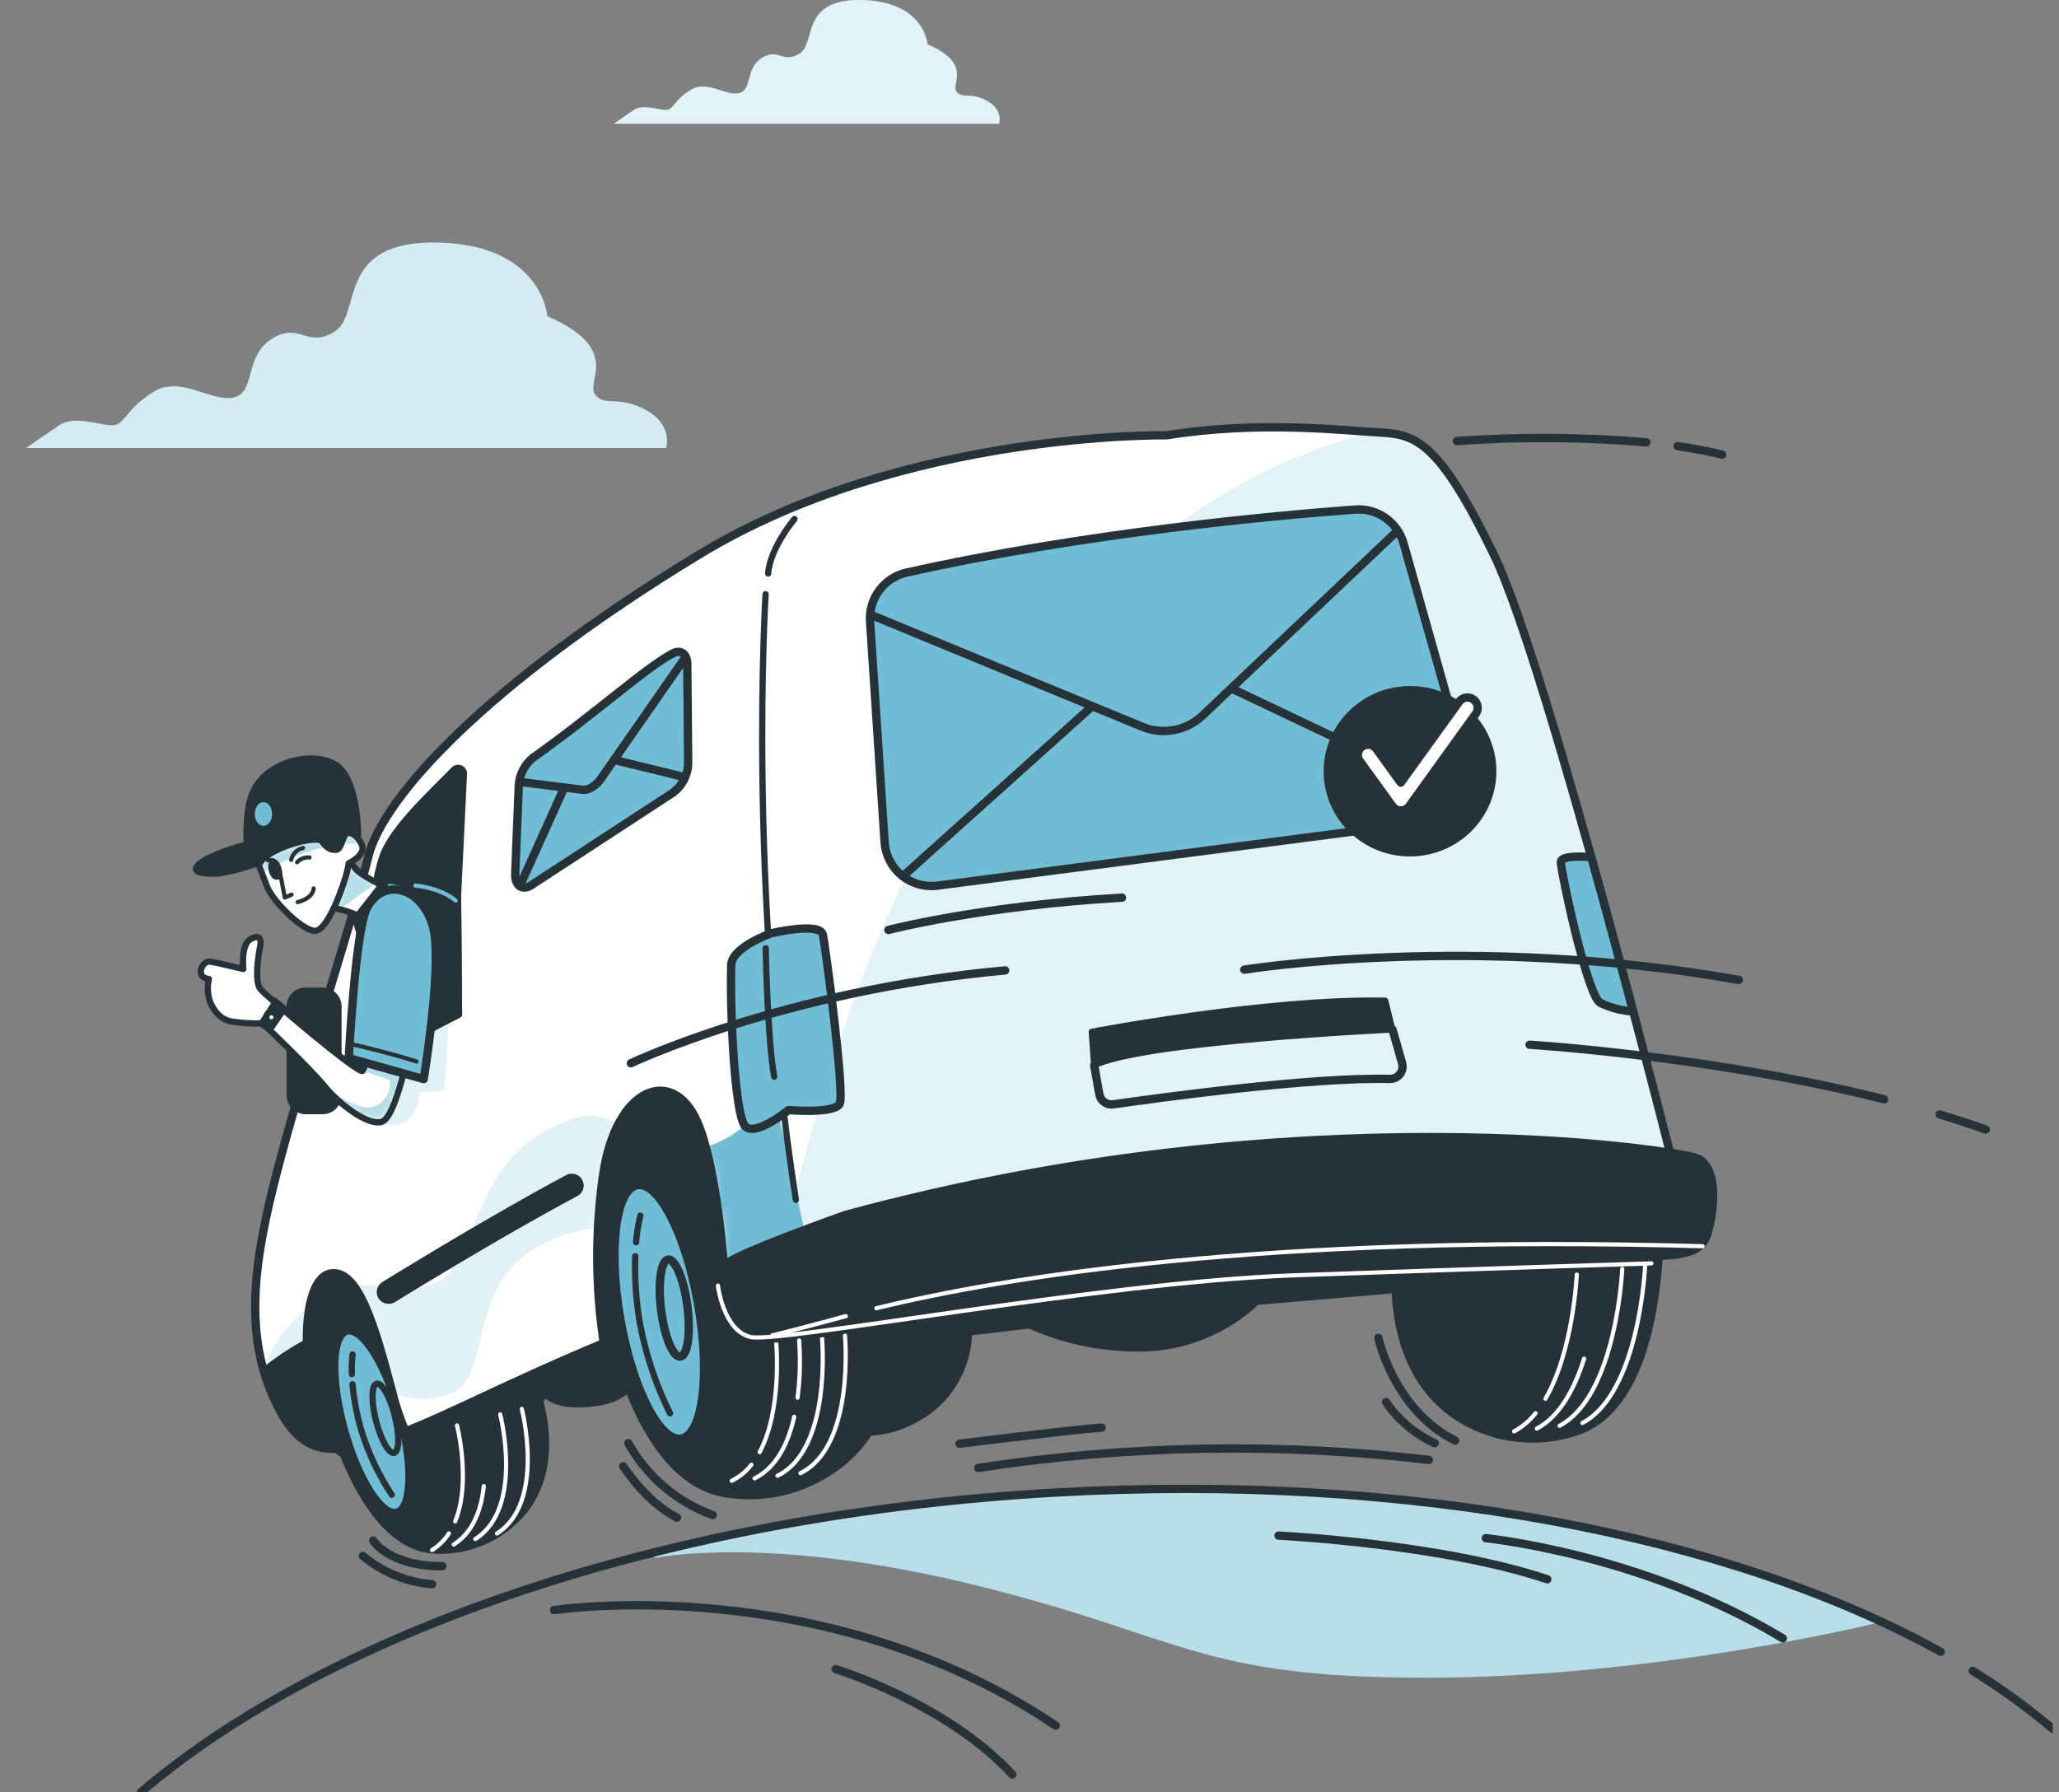 <svg width="247" height="215" viewBox="0 0 247 215" fill="none" xmlns="http://www.w3.org/2000/svg">
<rect x="0" y="0" width="247" height="215" fill="#808080" stroke="none"/>
<g clip-path="url(#clip0_209_171)">
<path d="M191.044 128.929V128.892C186.033 127.222 178.344 127.789 177.202 128.473C175.987 129.289 174.944 130.336 174.131 131.555C171.432 135.397 169.497 139.726 168.432 144.305L113.927 149.389C111.919 145.038 108.891 141.137 105.851 138.783C104.982 138.053 103.981 137.499 102.903 137.15C102.428 137.093 101.948 137.11 101.478 137.199C99.501 131.45 96.7 125.904 93.2 125.552C85.83 124.813 72.97 127.29 69.463 134.463C65.957 141.636 64.857 159.544 64.857 159.544L62.401 162.009C60.609 158.507 58.117 155.413 55.08 152.92C54.214 152.186 53.212 151.631 52.132 151.287C51.518 151.114 49.062 151.496 46.488 152.34C46.384 152.242 46.286 152.143 46.175 152.051C43.718 149.986 38.683 148.859 35.87 154.121C33.057 159.384 36.435 169.349 38.118 171.604C38.935 172.756 39.96 173.745 41.139 174.519C43.123 179.449 46.666 185.735 52.12 186.024C53.988 186.125 55.856 185.822 57.597 185.135C59.337 184.448 60.911 183.394 62.21 182.043C65.748 178.346 66.128 173.151 64.796 168.067L65.367 167.229C65.367 167.229 66.638 169.047 71.508 168.313C72.92 168.168 74.259 167.611 75.359 166.711C77.644 172.559 81.335 178.42 87.2 179.295C89.717 179.681 92.287 179.519 94.736 178.82C97.185 178.12 99.456 176.899 101.392 175.24C102.518 174.265 103.5 173.134 104.309 171.882C107.593 171.7 110.687 170.277 112.969 167.901C115.01 165.716 116.178 162.853 116.248 159.859L123.501 159.008C128.054 161.046 133.022 161.979 138.001 161.732C142.769 161.425 147.283 159.464 150.769 156.186L167.296 154.768C167.572 161.196 169.875 167.093 175.279 170.341C177.349 171.58 179.661 172.355 182.057 172.611C184.453 172.867 186.876 172.6 189.159 171.826C196.78 169.262 198.586 157.899 199.077 150.991C199.839 139.898 196.314 130.501 191.044 128.929Z" fill="#263238" stroke="#263238" stroke-width="0.75" stroke-linecap="round" stroke-linejoin="round"/>
<path d="M90.141 175.727C89.507 176.54 88.699 177.199 87.777 177.656" stroke="white" stroke-width="0.5" stroke-linecap="round" stroke-linejoin="round"/>
<path d="M93.12 161.122C93.12 161.122 93.851 169.133 91.13 174.217" stroke="white" stroke-width="0.5" stroke-linecap="round" stroke-linejoin="round"/>
<path d="M95.275 169.971C94.582 173.052 93.2 176.041 90.522 177.366" stroke="white" stroke-width="0.5" stroke-linecap="round" stroke-linejoin="round"/>
<path d="M98.61 160.512C98.61 160.512 99.839 173.829 93.273 177.045" stroke="white" stroke-width="0.5" stroke-linecap="round" stroke-linejoin="round"/>
<path d="M101.362 160.204C101.362 160.204 102.59 173.527 96.019 176.737" stroke="white" stroke-width="0.5" stroke-linecap="round" stroke-linejoin="round"/>
<path d="M184.215 169.54C183.509 170.434 182.632 171.178 181.636 171.727" stroke="white" stroke-width="0.5" stroke-linecap="round" stroke-linejoin="round"/>
<path d="M189.153 152.907C189.153 152.907 188.76 162.022 185.388 167.82" stroke="white" stroke-width="0.5" stroke-linecap="round" stroke-linejoin="round"/>
<path d="M190.031 163.001C188.926 166.508 187.157 169.91 184.362 171.389" stroke="white" stroke-width="0.5" stroke-linecap="round" stroke-linejoin="round"/>
<path d="M194.606 152.23C194.606 152.23 193.949 167.414 187.089 171.05" stroke="white" stroke-width="0.5" stroke-linecap="round" stroke-linejoin="round"/>
<path d="M197.345 151.897C197.345 151.897 196.688 167.075 189.828 170.717" stroke="white" stroke-width="0.5" stroke-linecap="round" stroke-linejoin="round"/>
<path d="M53.852 183.966C53.329 184.77 52.64 185.451 51.831 185.963" stroke="white" stroke-width="0.5" stroke-linecap="round" stroke-linejoin="round"/>
<path d="M54.822 171.006C54.822 171.006 56.554 177.785 54.601 182.524" stroke="white" stroke-width="0.5" stroke-linecap="round" stroke-linejoin="round"/>
<path d="M58.034 178.284C57.758 181.027 56.806 183.787 54.429 185.303" stroke="white" stroke-width="0.5" stroke-linecap="round" stroke-linejoin="round"/>
<path d="M60.005 169.688C60.005 169.688 62.892 180.934 57.021 184.638" stroke="white" stroke-width="0.5" stroke-linecap="round" stroke-linejoin="round"/>
<path d="M62.597 169.022C62.597 169.022 65.49 180.268 59.612 183.978" stroke="white" stroke-width="0.5" stroke-linecap="round" stroke-linejoin="round"/>
<path d="M83.766 156.556C85.228 164.943 84.313 172.116 81.734 172.578C79.154 173.04 75.869 166.594 74.407 158.207C72.945 149.82 73.861 142.647 76.446 142.185C79.031 141.723 82.305 148.162 83.766 156.556Z" fill="#71BDD5" stroke="#263238" stroke-linecap="round" stroke-linejoin="round"/>
<path d="M82.465 156.734C82.87 159.951 82.495 162.644 81.617 162.755C80.739 162.866 79.707 160.352 79.302 157.135C78.896 153.918 79.302 151.219 80.149 151.108C80.997 150.997 82.059 153.517 82.465 156.734Z" fill="#71BDD5" stroke="#263238" stroke-linecap="round" stroke-linejoin="round"/>
<path d="M76.305 149.044C76.392 147.964 76.562 146.892 76.814 145.839" stroke="#263238" stroke-width="0.75" stroke-linecap="round" stroke-linejoin="round"/>
<path d="M80.376 169.552C78.677 166.138 77.462 162.502 76.765 158.749C76.303 156.095 76.116 153.4 76.207 150.707" stroke="#263238" stroke-width="0.75" stroke-linecap="round" stroke-linejoin="round"/>
<path d="M47.623 181.481C49.48 180.965 49.634 175.657 47.969 169.625C46.303 163.594 43.447 159.123 41.591 159.639C39.734 160.155 39.58 165.463 41.245 171.495C42.911 177.526 45.767 181.998 47.623 181.481Z" fill="#71BDD5" stroke="#263238" stroke-linecap="round" stroke-linejoin="round"/>
<path d="M47.36 169.866C47.944 172.159 47.913 174.143 47.287 174.303C46.66 174.464 45.69 172.732 45.106 170.446C44.523 168.159 44.554 166.163 45.18 166.009C45.807 165.855 46.777 167.574 47.36 169.866Z" stroke="#263238" stroke-width="0.75" stroke-linecap="round" stroke-linejoin="round"/>
<path d="M42.214 164.856C42.179 164.067 42.206 163.276 42.294 162.49" stroke="#263238" stroke-width="0.75" stroke-linecap="round" stroke-linejoin="round"/>
<path d="M46.998 179.332C45.462 177.014 44.257 174.491 43.418 171.838C42.844 169.96 42.465 168.027 42.288 166.07" stroke="#263238" stroke-width="0.75" stroke-linecap="round" stroke-linejoin="round"/>
<path d="M179.271 66.689C172.798 53.285 170.004 52.12 165.699 51.899C161.394 51.677 151.23 50.407 139.905 52.225C139.905 52.225 108.314 51.671 83.871 66.528C58.353 82.039 45.935 95.664 44.197 102.726C42.459 109.789 36.527 128.19 33.714 138.74C30.901 149.29 28.985 158.583 32.572 167.124C34.74 172.288 37.049 173.841 40.015 173.816C39.561 172.999 39.161 172.153 38.818 171.284C35.87 163.956 36.226 153.474 39.592 152.796C42.957 152.118 44.965 159.137 46.998 166.791C47.401 168.478 47.948 170.128 48.632 171.721C53.661 169.817 61.719 165.559 72.43 161.134C71.413 154.412 71.39 147.576 72.362 140.847C73.946 130.328 80.647 128.005 83.564 134.408C85.977 139.683 86.874 151.49 87.114 155.471C91.412 153.986 95.011 153.006 97.228 152.87C97.228 152.87 133.88 144.563 160.896 143.898C187.912 143.232 201.429 142.585 201.429 142.585C201.429 142.585 185.744 80.067 179.271 66.689Z" fill="white"/>
<mask id="mask0_209_171" style="mask-type:luminance" maskUnits="userSpaceOnUse" x="30" y="51" width="172" height="123">
<path d="M179.271 66.689C172.798 53.285 170.004 52.12 165.699 51.899C161.394 51.677 151.23 50.407 139.905 52.225C139.905 52.225 108.314 51.671 83.871 66.528C58.353 82.039 45.935 95.664 44.197 102.726C42.459 109.789 36.527 128.19 33.714 138.74C30.901 149.29 28.985 158.583 32.572 167.124C34.74 172.288 37.049 173.841 40.015 173.816C39.561 172.999 39.161 172.153 38.818 171.284C35.87 163.956 36.226 153.474 39.592 152.796C42.957 152.118 44.965 159.137 46.998 166.791C47.401 168.478 47.948 170.128 48.632 171.721C53.661 169.817 61.719 165.559 72.43 161.134C71.413 154.412 71.39 147.576 72.362 140.847C73.946 130.328 80.647 128.005 83.564 134.408C85.977 139.683 86.874 151.49 87.114 155.471C91.412 153.986 95.011 153.006 97.228 152.87C97.228 152.87 133.88 144.563 160.896 143.898C187.912 143.232 201.429 142.585 201.429 142.585C201.429 142.585 185.744 80.067 179.271 66.689Z" fill="white"/>
</mask>
<g mask="url(#mask0_209_171)">
<path d="M92.899 131.357C92.899 131.357 89.183 136.46 84.663 137.551C86.26 143.43 86.917 152.131 87.12 155.422C90.958 154.097 94.219 153.166 96.455 152.895C96.78 150.972 96.977 149.746 96.977 149.746L92.899 131.357Z" fill="#71BDD5"/>
<path opacity="0.2" d="M47.158 167.346C48.865 167.519 50.001 168.258 53.471 167.389C59.612 165.855 55.197 153.961 65.385 149.105C67.363 148.105 69.516 147.498 71.723 147.318C71.815 145.142 72.02 142.972 72.337 140.817C72.608 138.7 73.231 136.644 74.18 134.734C71.398 133.878 70.894 133.058 66.153 135.32C55.958 140.176 57.487 152.704 51.377 154.239C46.501 155.471 46.23 153.505 42.527 154.417C44.259 156.882 45.598 161.683 46.949 166.742C47.053 166.97 47.102 167.137 47.158 167.346Z" fill="#71BDD5"/>
<g style="mix-blend-mode:multiply">
<path opacity="0.2" d="M37.129 156.814C34.273 158.786 32.572 161.744 31.601 164.24C31.865 165.225 32.189 166.192 32.572 167.136C34.74 172.301 37.049 173.854 40.015 173.829C39.561 173.012 39.161 172.166 38.818 171.296C36.944 166.631 36.441 160.697 37.129 156.814Z" fill="#71BDD5"/>
</g>
<g style="mix-blend-mode:multiply" opacity="0.2">
<path d="M165.699 51.899L164.587 51.831C119.798 63.33 101.576 117.498 95.306 143.602C95.644 146.197 96.012 148.742 96.412 151.219C97.173 151.071 96.645 152.87 97.228 152.84C97.228 152.84 133.88 144.533 160.896 143.867C187.912 143.202 201.429 142.555 201.429 142.555C201.429 142.555 185.744 80.067 179.271 66.689C172.798 53.31 170.004 52.096 165.699 51.899Z" fill="#71BDD5"/>
</g>
</g>
<path d="M179.271 66.689C172.798 53.285 170.004 52.12 165.699 51.899C161.394 51.677 151.23 50.407 139.905 52.225C139.905 52.225 108.314 51.671 83.871 66.528C58.353 82.039 45.935 95.664 44.197 102.726C42.459 109.789 36.527 128.19 33.714 138.74C30.901 149.29 28.985 158.583 32.572 167.124C34.74 172.288 37.049 173.841 40.015 173.816C39.561 172.999 39.161 172.153 38.818 171.284C35.87 163.956 36.226 153.474 39.592 152.796C42.957 152.118 44.965 159.137 46.998 166.791C47.401 168.478 47.948 170.128 48.632 171.721C53.661 169.817 61.719 165.559 72.43 161.134C71.413 154.412 71.39 147.576 72.362 140.847C73.946 130.328 80.647 128.005 83.564 134.408C85.977 139.683 86.874 151.49 87.114 155.471C91.412 153.986 95.011 153.006 97.228 152.87C97.228 152.87 133.88 144.563 160.896 143.898C187.912 143.232 201.429 142.585 201.429 142.585C201.429 142.585 185.744 80.067 179.271 66.689Z" stroke="#263238" stroke-linecap="round" stroke-linejoin="round"/>
<path opacity="0.2" d="M45.205 134.328C45.626 134.68 46.139 134.903 46.684 134.972C47.228 135.041 47.78 134.952 48.276 134.716C50.21 133.939 50.407 131.018 50.407 131.018L53.305 130.827L53.889 121.701L47.502 124.221C47.502 124.221 45.788 133.163 45.205 134.328Z" fill="#71BDD5"/>
<path d="M36.828 161.017C34.994 161.995 33.26 163.151 31.651 164.468C31.905 165.371 32.213 166.258 32.572 167.124C34.74 172.288 37.049 173.841 40.015 173.817C39.561 172.999 39.161 172.153 38.818 171.284C37.559 168.005 36.885 164.53 36.828 161.017Z" fill="#263238" stroke="#263238" stroke-width="0.75" stroke-linecap="round" stroke-linejoin="round"/>
<path d="M46.611 155.927C46.445 155.926 46.282 155.881 46.139 155.795C45.997 155.709 45.88 155.587 45.8 155.44C45.689 155.227 45.665 154.979 45.734 154.748C45.803 154.518 45.959 154.324 46.169 154.208C46.316 154.128 58.267 146.696 68.167 141.414C68.274 141.357 68.391 141.322 68.512 141.31C68.632 141.299 68.754 141.311 68.87 141.346C68.985 141.382 69.093 141.44 69.186 141.517C69.28 141.594 69.357 141.689 69.414 141.796C69.471 141.904 69.506 142.021 69.518 142.142C69.529 142.263 69.517 142.385 69.482 142.501C69.447 142.617 69.389 142.725 69.312 142.819C69.235 142.913 69.14 142.99 69.033 143.047C59.14 148.323 47.195 155.748 47.047 155.828C46.913 155.898 46.763 155.932 46.611 155.927Z" fill="#263238" stroke="#263238" stroke-miterlimit="10"/>
<path d="M62.235 94.155L61.811 104.736C61.719 106.178 62.554 106.874 63.654 106.251L80.635 95.159C81.259 94.722 81.762 94.133 82.097 93.448C82.433 92.762 82.588 92.002 82.551 91.24L82.446 79.439C82.323 78.366 81.599 77.929 80.708 78.391C77.515 80.049 71.349 85.657 63.979 90.876C63.48 91.273 63.067 91.769 62.767 92.333C62.467 92.897 62.286 93.517 62.235 94.155Z" fill="#71BDD5" stroke="#263238" stroke-linecap="round" stroke-linejoin="round"/>
<path d="M73.707 91.172L82.004 93.206" stroke="#263238" stroke-linecap="round" stroke-linejoin="round"/>
<path d="M62.358 106.301L67.48 94.95" stroke="#263238" stroke-linecap="round" stroke-linejoin="round"/>
<path d="M62.333 93.803L69.862 94.746C70.642 94.863 71.613 94.216 72.319 93.095L82.145 78.976" stroke="#263238" stroke-linecap="round" stroke-linejoin="round"/>
<path d="M104.371 74.496L106.115 100.995C106.16 101.76 106.36 102.507 106.703 103.192C107.046 103.877 107.524 104.484 108.109 104.977C108.693 105.471 109.372 105.839 110.103 106.06C110.834 106.281 111.602 106.351 112.361 106.264L171.023 98.622C171.832 98.529 172.61 98.26 173.305 97.836C173.999 97.411 174.594 96.84 175.047 96.162C175.5 95.484 175.801 94.715 175.929 93.909C176.058 93.103 176.01 92.278 175.789 91.492L168.383 65.216C168.032 63.967 167.262 62.878 166.204 62.134C165.145 61.389 163.862 61.035 162.573 61.13C153.066 61.833 130.263 63.885 108.737 68.698C107.445 68.992 106.298 69.736 105.499 70.797C104.7 71.858 104.3 73.168 104.371 74.496Z" fill="#71BDD5" stroke="#263238" stroke-linecap="round" stroke-linejoin="round"/>
<path d="M147.975 82.711L174.757 95.442" stroke="#263238" stroke-linecap="round" stroke-linejoin="round"/>
<path d="M108.338 105.099L130.957 84.788" stroke="#263238" stroke-linecap="round" stroke-linejoin="round"/>
<path d="M104.567 73.8L137.025 87.191C138.243 87.691 139.58 87.824 140.873 87.576C142.166 87.328 143.36 86.708 144.308 85.792L167.443 63.872" stroke="#263238" stroke-linecap="round" stroke-linejoin="round"/>
<path d="M169.388 102.373C174.901 102.237 179.263 97.719 179.129 92.282C178.996 86.845 174.418 82.548 168.905 82.684C163.391 82.82 159.03 87.338 159.163 92.775C159.297 98.212 163.874 102.509 169.388 102.373Z" fill="#263238" stroke="#263238" stroke-width="0.75" stroke-linecap="round" stroke-linejoin="round"/>
<path d="M168.069 97.23H168.039C167.845 97.23 167.654 97.185 167.481 97.097C167.308 97.009 167.158 96.881 167.044 96.724L163.119 91.289C162.928 91.024 162.849 90.694 162.901 90.371C162.952 90.048 163.129 89.759 163.393 89.567C163.657 89.375 163.986 89.296 164.308 89.347C164.629 89.398 164.918 89.576 165.109 89.841L168.039 93.896L175.04 84.19C175.231 83.925 175.52 83.748 175.842 83.696C176.163 83.645 176.493 83.724 176.756 83.916C177.02 84.108 177.197 84.397 177.249 84.72C177.3 85.043 177.221 85.373 177.03 85.638L169.046 96.731C168.933 96.884 168.786 97.009 168.616 97.096C168.447 97.182 168.26 97.228 168.069 97.23Z" fill="white" stroke="#263238" stroke-linecap="round" stroke-linejoin="round"/>
<path d="M130.975 123.79C130.975 123.79 151.856 119.772 166.166 120.055L167.025 123.506C167.025 123.506 136.982 124.936 131.258 127.82L130.975 123.79Z" fill="#263238" stroke="#263238" stroke-width="0.75" stroke-linecap="round" stroke-linejoin="round"/>
<path d="M131.258 127.808L131.872 131.259C131.936 131.643 132.147 131.988 132.46 132.218C132.773 132.448 133.164 132.546 133.549 132.491C138.787 131.739 157.175 129.207 166.712 129.441C166.947 129.448 167.18 129.399 167.393 129.299C167.606 129.199 167.792 129.049 167.936 128.863C168.08 128.677 168.179 128.459 168.223 128.228C168.268 127.996 168.257 127.757 168.192 127.53L167.05 123.519" stroke="#263238" stroke-linecap="round" stroke-linejoin="round"/>
<path d="M55.062 121.713L54.945 107.478L55.651 92.842C55.657 92.702 55.62 92.564 55.545 92.445C55.471 92.326 55.363 92.233 55.235 92.177C55.107 92.121 54.965 92.105 54.828 92.132C54.691 92.158 54.565 92.225 54.466 92.324C51.825 95.036 47.305 99.14 45.966 102.505C44.228 106.861 42.171 128.307 42.171 128.307L55.062 121.713Z" fill="#263238" stroke="#263238" stroke-width="0.75" stroke-linecap="round" stroke-linejoin="round"/>
<path d="M38.707 118.854H36.65C35.602 118.854 34.752 119.706 34.752 120.758V131.394C34.752 132.446 35.602 133.298 36.65 133.298H38.707C39.755 133.298 40.605 132.446 40.605 131.394V120.758C40.605 119.706 39.755 118.854 38.707 118.854Z" fill="#263238" stroke="#263238" stroke-width="0.75" stroke-linecap="round" stroke-linejoin="round"/>
<path d="M40.003 108.92C40.977 109.107 41.928 109.399 42.84 109.789C43.597 110.162 44.284 110.662 44.873 111.268L47.944 107.194C47.944 107.194 43.442 105.302 42.589 104.15L41.741 102.992L40.003 108.92Z" fill="white"/>
<mask id="mask1_209_171" style="mask-type:luminance" maskUnits="userSpaceOnUse" x="40" y="102" width="8" height="10">
<path d="M40.003 108.92C40.977 109.107 41.928 109.399 42.84 109.789C43.597 110.162 44.284 110.662 44.873 111.268L47.944 107.194C47.944 107.194 43.442 105.302 42.589 104.15L41.741 102.992L40.003 108.92Z" fill="white"/>
</mask>
<g mask="url(#mask1_209_171)">
<g style="mix-blend-mode:multiply" opacity="0.5">
<path d="M42.582 104.15L41.79 103.047L41.698 103.109L40.003 108.901C40.003 108.901 40.328 108.963 40.789 109.074L45.18 105.882C44.221 105.46 43.342 104.874 42.582 104.15Z" fill="#71BDD5"/>
</g>
</g>
<path d="M40.003 108.92C40.977 109.107 41.928 109.399 42.84 109.789C43.597 110.162 44.284 110.662 44.873 111.268L47.944 107.194C47.944 107.194 43.442 105.302 42.589 104.15L41.741 102.992L40.003 108.92Z" stroke="#263238" stroke-width="0.75" stroke-linecap="round" stroke-linejoin="round"/>
<path d="M46.488 105.463L42.736 110.263L43.246 111.896L48.963 105.937L46.488 105.463Z" fill="#71BDD5" stroke="#263238" stroke-linecap="round" stroke-linejoin="round"/>
<path d="M40.482 91.899C37.946 89.927 31.337 91.184 30.042 95.855C29.243 98.733 29.686 103.047 29.686 103.047L37.215 101.445L37.829 102.375C39.057 104.224 41.716 102.991 42.404 102.375C42.779 102.049 42.754 101.087 42.656 100.292L42.957 100.225C42.957 100.225 43.012 93.877 40.482 91.899Z" fill="#263238" stroke="#263238" stroke-width="0.75" stroke-linecap="round" stroke-linejoin="round"/>
<path d="M37.669 100.878C34.364 100.508 31.019 100.827 27.843 101.814C22.93 103.466 22.174 104.896 25.694 104.809C29.212 104.723 37.669 100.878 37.669 100.878Z" fill="#263238" stroke="#263238" stroke-width="0.75" stroke-linecap="round" stroke-linejoin="round"/>
<path d="M31.602 99.085C32.175 99.085 32.639 98.447 32.639 97.661C32.639 96.875 32.175 96.238 31.602 96.238C31.028 96.238 30.564 96.875 30.564 97.661C30.564 98.447 31.028 99.085 31.602 99.085Z" fill="#71BDD5"/>
<path d="M54.945 107.478C54.945 107.478 48.22 105.765 46.151 107.342C44.081 108.92 43.553 111.527 44.216 114.688C44.879 117.849 46.494 126.162 46.494 126.162L55.062 121.713L54.945 107.478Z" fill="#263238" stroke="#263238" stroke-width="0.75" stroke-linecap="round" stroke-linejoin="round"/>
<path d="M44.271 124.837C44.271 124.837 43.909 128.029 43.485 128.479C43.061 128.929 31.884 119.507 31.202 118.619C30.521 117.732 30.987 114.565 31.202 113.572C31.417 112.58 31.055 112.038 29.974 112.722C28.893 113.406 29.182 116.253 29.182 116.253C29.182 116.253 25.884 115.458 25.227 115.366C24.57 115.273 23.998 116.093 24.097 116.746C24.195 117.399 25.061 117.455 25.061 117.455C24.839 118.401 24.901 119.391 25.239 120.302C25.816 121.497 26.467 122.249 27.696 122.545C28.963 122.743 30.246 122.822 31.528 122.779C31.528 122.779 37.239 128.239 38.898 130.279C40.556 132.319 44.05 135.092 45.788 134.593C47.526 134.093 49.184 125.386 49.184 125.386L44.271 124.837Z" fill="white"/>
<mask id="mask2_209_171" style="mask-type:luminance" maskUnits="userSpaceOnUse" x="24" y="112" width="26" height="23">
<path d="M44.271 124.837C44.271 124.837 43.909 128.029 43.485 128.479C43.061 128.929 31.884 119.507 31.202 118.619C30.521 117.732 30.987 114.565 31.202 113.572C31.417 112.58 31.055 112.038 29.974 112.722C28.893 113.406 29.182 116.253 29.182 116.253C29.182 116.253 25.884 115.458 25.227 115.366C24.57 115.273 23.998 116.093 24.097 116.746C24.195 117.399 25.061 117.455 25.061 117.455C24.839 118.401 24.901 119.391 25.239 120.302C25.816 121.497 26.467 122.249 27.696 122.545C28.963 122.743 30.246 122.822 31.528 122.779C31.528 122.779 37.239 128.239 38.898 130.279C40.556 132.319 44.05 135.092 45.788 134.593C47.526 134.093 49.184 125.386 49.184 125.386L44.271 124.837Z" fill="white"/>
</mask>
<g mask="url(#mask2_209_171)">
<g style="mix-blend-mode:multiply" opacity="0.5">
<path d="M43.485 128.479L46.752 129.57C46.856 130.258 46.711 130.96 46.344 131.55C45.977 132.14 45.412 132.578 44.75 132.787C43.307 133.267 40.715 131.622 38.873 130.236L38.928 130.303C40.617 132.349 44.081 135.116 45.819 134.617C47.557 134.118 49.215 125.41 49.215 125.41L44.271 124.794C44.271 124.794 43.909 128.029 43.485 128.479Z" fill="#71BDD5"/>
</g>
</g>
<path d="M44.271 124.837C44.271 124.837 43.909 128.029 43.485 128.479C43.061 128.929 31.884 119.507 31.202 118.619C30.521 117.732 30.987 114.565 31.202 113.572C31.417 112.58 31.055 112.038 29.974 112.722C28.893 113.406 29.182 116.253 29.182 116.253C29.182 116.253 25.884 115.458 25.227 115.366C24.57 115.273 23.998 116.093 24.097 116.746C24.195 117.399 25.061 117.455 25.061 117.455C24.839 118.401 24.901 119.391 25.239 120.302C25.816 121.497 26.467 122.249 27.696 122.545C28.963 122.743 30.246 122.822 31.528 122.779C31.528 122.779 37.239 128.239 38.898 130.279C40.556 132.319 44.05 135.092 45.788 134.593C47.526 134.093 49.184 125.386 49.184 125.386L44.271 124.837Z" stroke="#263238" stroke-width="0.75" stroke-linecap="round" stroke-linejoin="round"/>
<path d="M33.1 120.351L31.528 122.804L32.332 123.352L33.941 121.041L33.1 120.351Z" fill="#263238" stroke="#263238" stroke-miterlimit="10"/>
<path d="M32.56 122.662C32.899 122.662 33.174 122.386 33.174 122.046C33.174 121.705 32.899 121.429 32.56 121.429C32.221 121.429 31.945 121.705 31.945 122.046C31.945 122.386 32.221 122.662 32.56 122.662Z" fill="white" stroke="#263238" stroke-width="0.75" stroke-linecap="round" stroke-linejoin="round"/>
<path d="M31.055 103.836C31.055 103.836 31.43 104.766 32.056 106.399C32.682 108.032 36.048 111.477 37.694 111.674C39.34 111.872 41.311 105.869 41.624 104.631C41.729 104.224 41.833 103.571 41.833 103.571C41.833 103.571 43.903 102.591 43.424 101.408C42.945 100.225 41.974 99.682 41.514 100.046C41.053 100.41 40.973 101.944 40.285 101.956C39.598 101.969 39.223 101.753 38.615 100.94C38.007 100.126 31.706 101.815 31.055 103.836Z" fill="white"/>
<mask id="mask3_209_171" style="mask-type:luminance" maskUnits="userSpaceOnUse" x="31" y="99" width="13" height="13">
<path d="M31.055 103.836C31.055 103.836 31.43 104.766 32.056 106.399C32.682 108.032 36.048 111.477 37.694 111.674C39.34 111.872 41.311 105.869 41.624 104.631C41.729 104.224 41.833 103.571 41.833 103.571C41.833 103.571 43.903 102.591 43.424 101.408C42.945 100.225 41.974 99.682 41.514 100.046C41.053 100.41 40.973 101.944 40.285 101.956C39.598 101.969 39.223 101.753 38.615 100.94C38.007 100.126 31.706 101.815 31.055 103.836Z" fill="white"/>
</mask>
<g mask="url(#mask3_209_171)">
<path opacity="0.5" d="M38.603 100.94C37.989 100.132 31.706 101.821 31.055 103.836L31.411 104.748C33.813 103.295 36.423 102.22 39.149 101.562C38.946 101.375 38.762 101.166 38.603 100.94Z" fill="#71BDD5"/>
<g style="mix-blend-mode:multiply">
<path opacity="0.5" d="M43.344 101.241C42.84 100.181 41.95 99.701 41.502 100.046C41.221 100.414 41.012 100.832 40.887 101.278C41.703 101.187 42.526 101.174 43.344 101.241Z" fill="#71BDD5"/>
</g>
</g>
<path d="M31.055 103.836C31.055 103.836 31.43 104.766 32.056 106.399C32.682 108.032 36.048 111.477 37.694 111.674C39.34 111.872 41.311 105.869 41.624 104.631C41.729 104.224 41.833 103.571 41.833 103.571C41.833 103.571 43.903 102.591 43.424 101.408C42.945 100.225 41.974 99.682 41.514 100.046C41.053 100.41 40.973 101.944 40.285 101.956C39.598 101.969 39.223 101.753 38.615 100.94C38.007 100.126 31.706 101.815 31.055 103.836Z" stroke="#263238" stroke-width="0.75" stroke-linecap="round" stroke-linejoin="round"/>
<path d="M33.284 104.279C33.395 104.655 33.358 105.001 33.211 105.044C33.063 105.087 32.848 104.816 32.738 104.427C32.627 104.039 32.664 103.706 32.811 103.663C32.959 103.62 33.174 103.916 33.284 104.279Z" fill="#263238" stroke="#263238" stroke-miterlimit="10"/>
<path d="M32.142 103.232C33.002 102.985 33.37 103.632 33.475 104.23L33.634 104.939L34.169 107.681L34.979 107.336" stroke="#263238" stroke-width="0.5" stroke-linecap="round" stroke-linejoin="round"/>
<path d="M35.642 103.441C35.829 103.236 36.062 103.077 36.321 102.979C36.58 102.88 36.859 102.845 37.135 102.874" stroke="#263238" stroke-width="0.5" stroke-linecap="round" stroke-linejoin="round"/>
<path d="M36.355 101.734C36.006 101.808 35.685 101.981 35.432 102.234C35.179 102.487 35.005 102.808 34.93 103.158" stroke="#263238" stroke-width="0.5" stroke-linecap="round" stroke-linejoin="round"/>
<path d="M35.71 108.223C35.71 108.223 37.491 107.866 37.632 106.584" stroke="#263238" stroke-width="0.5" stroke-linecap="round" stroke-linejoin="round"/>
<path d="M50.83 129.459L41.839 126.945C41.839 126.945 42.632 111.539 44.02 108.932C46.181 104.884 51.137 106.708 52.071 111.798C52.943 116.604 50.83 129.459 50.83 129.459Z" fill="#71BDD5" stroke="#263238" stroke-linecap="round" stroke-linejoin="round"/>
<path d="M42.054 125.232C42.054 125.232 46.967 126.366 49.958 127.352" stroke="#263238" stroke-width="0.5" stroke-linecap="round" stroke-linejoin="round"/>
<path d="M49.835 106.239C49.835 106.239 52.759 106.467 54.669 108.045" stroke="#71BDD5" stroke-width="0.5" stroke-linecap="round" stroke-linejoin="round"/>
<path d="M101.349 145.648C101.349 145.648 88.256 150.282 87.058 151.545C85.861 152.809 85.984 157.739 88.809 160.136C91.634 162.533 111.771 157.098 126.167 155.514C140.562 153.93 172.166 151.601 185.063 150.972C197.96 150.344 203.825 152.051 204.955 148.014C206.085 143.978 205.943 139.664 203.487 138.789C201.03 137.914 156.272 130.723 101.349 145.648Z" fill="#263238" stroke="#263238" stroke-width="0.75" stroke-linecap="round" stroke-linejoin="round"/>
<path d="M86.125 154.238C86.125 154.238 86.739 159.581 90.012 160.401C93.286 161.22 132.185 153.826 155.111 153.006C178.037 152.186 198.101 151.57 198.101 151.57" stroke="white" stroke-width="0.5" stroke-linecap="round" stroke-linejoin="round"/>
<path d="M105.126 156.95C120.332 153.252 151.61 148.027 204.242 149.512" stroke="white" stroke-width="0.5" stroke-linecap="round" stroke-linejoin="round"/>
<path d="M92.659 160.204C92.659 160.204 96.154 159.353 101.466 157.899" stroke="white" stroke-width="0.5" stroke-linecap="round" stroke-linejoin="round"/>
<path d="M95.866 160.814C96.031 163.105 95.97 165.406 95.681 167.685" stroke="white" stroke-width="0.5" stroke-linecap="round" stroke-linejoin="round"/>
<path d="M95.306 62.27C95.306 62.27 92.377 65.715 92.15 68.802" stroke="#263238" stroke-width="0.75" stroke-linecap="round" stroke-linejoin="round"/>
<path d="M91.842 71.292C91.842 71.292 89.638 106.486 95.472 143.941" stroke="#263238" stroke-width="0.75" stroke-linecap="round" stroke-linejoin="round"/>
<path d="M92.536 111.958C92.536 111.958 87.777 113.622 87.715 115.779C87.556 121.577 88.164 133.952 89.423 135.153C90.682 136.355 94.594 133.175 94.594 133.175C94.594 133.175 100.121 133.656 100.735 132.411C101.349 131.166 99.046 113.646 98.702 112.118C98.358 110.59 92.536 111.958 92.536 111.958Z" fill="#71BDD5" stroke="#263238" stroke-linecap="round" stroke-linejoin="round"/>
<path d="M191.953 120.302C193.192 120.909 194.538 121.265 195.914 121.349C194.391 115.606 192.666 109.209 190.885 102.825C189.276 102.714 187.2 102.714 187.243 103.441C187.274 104.686 190.4 119.402 191.953 120.302Z" fill="#71BDD5" stroke="#263238" stroke-linecap="round" stroke-linejoin="round"/>
<path d="M91.855 113.77C91.855 113.77 92.064 124.862 92.88 129.176" stroke="#263238" stroke-width="0.75" stroke-linecap="round" stroke-linejoin="round"/>
<path d="M149.264 116.333C149.264 116.333 176.667 111.902 208.596 117.566" stroke="#263238" stroke-linecap="round" stroke-linejoin="round"/>
<path d="M232.689 133.705C234.575 134.272 236.429 134.87 238.216 135.511" stroke="#263238" stroke-linecap="round" stroke-linejoin="round"/>
<path d="M183.49 125.337C183.49 125.337 205.219 126.662 226.026 131.881" stroke="#263238" stroke-linecap="round" stroke-linejoin="round"/>
<path d="M117.36 176.109C135.251 173.365 153.427 173.04 171.404 175.141" stroke="#263238" stroke-linecap="round" stroke-linejoin="round"/>
<path d="M115.112 173.207C115.112 173.207 127.972 171.592 132.154 171.271" stroke="#263238" stroke-linecap="round" stroke-linejoin="round"/>
<path d="M201.239 53.519C203.081 53.784 204.924 54.136 206.594 54.536" stroke="#263238" stroke-linecap="round" stroke-linejoin="round"/>
<path d="M174.764 52.909C182.331 52.373 189.928 52.425 197.487 53.063" stroke="#263238" stroke-linecap="round" stroke-linejoin="round"/>
<path d="M75.678 127.561C75.678 127.561 94.029 118.841 120.578 116.42" stroke="#263238" stroke-linecap="round" stroke-linejoin="round"/>
<path d="M106.582 111.57C106.582 111.57 117.692 108.667 134.593 107.693" stroke="#263238" stroke-linecap="round" stroke-linejoin="round"/>
<path d="M75.377 173.139C77.608 177.147 81.206 180.211 85.511 181.766" stroke="#263238" stroke-linecap="round" stroke-linejoin="round"/>
<path d="M74.763 175.912C74.763 175.912 77.527 180.225 81.212 182.074" stroke="#263238" stroke-linecap="round" stroke-linejoin="round"/>
<path d="M165.349 160.506C165.349 160.506 167.191 169.133 174.561 172.83" stroke="#263238" stroke-linecap="round" stroke-linejoin="round"/>
<path d="M166.27 168.209C167.73 170.355 169.748 172.06 172.104 173.139" stroke="#263238" stroke-linecap="round" stroke-linejoin="round"/>
<path d="M44.769 184.823C44.769 184.823 46.611 187.904 53.06 187.904" stroke="#263238" stroke-linecap="round" stroke-linejoin="round"/>
<path d="M43.54 186.671C45.89 188.632 48.785 189.816 51.831 190.061" stroke="#263238" stroke-linecap="round" stroke-linejoin="round"/>
<path d="M126.56 179.067C110.249 179.957 94.059 182.388 78.203 186.326L78.583 186.899C78.583 186.899 92.094 184.021 117.065 190.184C142.036 196.346 143.682 201.276 171.109 201.276C198.537 201.276 225.154 194.707 225.154 194.707L221.825 192.858C197.198 182.401 163.445 176.996 126.56 179.067Z" fill="#71BDD5"/>
<path opacity="0.5" d="M126.56 179.067C110.249 179.957 94.059 182.388 78.203 186.326L78.583 186.899C78.583 186.899 92.094 184.021 117.065 190.184C142.036 196.346 143.682 201.276 171.109 201.276C198.537 201.276 225.154 194.707 225.154 194.707L221.825 192.858C197.198 182.401 163.445 176.996 126.56 179.067Z" fill="white"/>
<path d="M66.472 193.167C66.472 193.167 98.715 188.237 126.658 207.032" stroke="#263238" stroke-linecap="round" stroke-linejoin="round"/>
<path d="M100.25 200.253C100.25 200.253 113.454 204.259 121.438 212.886" stroke="#263238" stroke-linecap="round" stroke-linejoin="round"/>
<path d="M178.246 184.539C178.246 184.539 196.977 186.388 213.866 196.556" stroke="#263238" stroke-linecap="round" stroke-linejoin="round"/>
<path d="M236.65 200.463C240.023 202.534 243.234 204.86 246.255 207.42" stroke="#263238" stroke-linecap="round" stroke-linejoin="round"/>
<path d="M16.918 215C39.303 195.896 79.75 181.723 126.56 179.067C169.285 176.633 207.823 184.311 232.806 198.17" stroke="#263238" stroke-linecap="round" stroke-linejoin="round"/>
<path d="M153.373 184.231C153.373 184.231 172.719 185.155 185.615 189.469" stroke="#263238" stroke-linecap="round" stroke-linejoin="round"/>
<path d="M65.662 37.934C65.662 37.934 65.048 29.412 52.611 29.104C40.175 28.796 43.504 37.633 40.169 39.765C36.834 41.897 35.919 38.532 32.578 40.677C29.237 42.821 30.736 47.073 28.027 47.684C25.319 48.294 21.653 44.941 18.318 47.067C14.983 49.193 14.977 51.024 13.46 51.024C11.943 51.024 8.909 49.791 7.091 51.024C5.273 52.256 3.142 53.747 3.142 53.747H79.91C79.91 53.747 80.819 51.005 77.453 49.181C74.088 47.357 72.595 48.873 71.386 47.332C70.176 45.792 74.763 41.897 65.662 37.934Z" fill="#71BDD5"/>
<path d="M111.274 5.317C111.274 5.317 110.905 0.19 103.425 0.005C95.945 -0.18 97.947 5.138 95.939 6.42C93.931 7.702 93.384 5.686 91.376 6.968C89.368 8.25 90.283 10.814 88.637 11.177C86.991 11.541 84.805 9.532 82.796 10.814C80.788 12.095 80.788 13.192 79.873 13.192C78.958 13.192 77.134 12.465 76.041 13.192C74.948 13.919 73.67 14.844 73.67 14.844H119.853C119.853 14.844 120.4 13.192 118.392 12.095C116.384 10.998 115.475 11.911 114.744 10.998C114.013 10.086 116.752 7.702 111.274 5.317Z" fill="#71BDD5"/>
<path opacity="0.7" d="M65.662 37.934C65.662 37.934 65.048 29.412 52.611 29.104C40.175 28.796 43.504 37.633 40.169 39.765C36.834 41.897 35.919 38.532 32.578 40.677C29.237 42.821 30.736 47.073 28.027 47.684C25.319 48.294 21.653 44.941 18.318 47.067C14.983 49.193 14.977 51.024 13.46 51.024C11.943 51.024 8.909 49.791 7.091 51.024C5.273 52.256 3.142 53.747 3.142 53.747H79.91C79.91 53.747 80.819 51.005 77.453 49.181C74.088 47.357 72.595 48.873 71.386 47.332C70.176 45.792 74.763 41.897 65.662 37.934Z" fill="white"/>
<path opacity="0.8" d="M111.274 5.317C111.274 5.317 110.905 0.19 103.425 0.005C95.945 -0.18 97.947 5.138 95.939 6.42C93.931 7.702 93.384 5.686 91.376 6.968C89.368 8.25 90.283 10.814 88.637 11.177C86.991 11.541 84.805 9.532 82.796 10.814C80.788 12.095 80.788 13.192 79.873 13.192C78.958 13.192 77.134 12.465 76.041 13.192C74.948 13.919 73.67 14.844 73.67 14.844H119.853C119.853 14.844 120.4 13.192 118.392 12.095C116.384 10.998 115.475 11.911 114.744 10.998C114.013 10.086 116.752 7.702 111.274 5.317Z" fill="white"/>
</g>
<defs>
<clipPath id="clip0_209_171">
<rect width="246.255" height="215" fill="white"/>
</clipPath>
</defs>
</svg>
